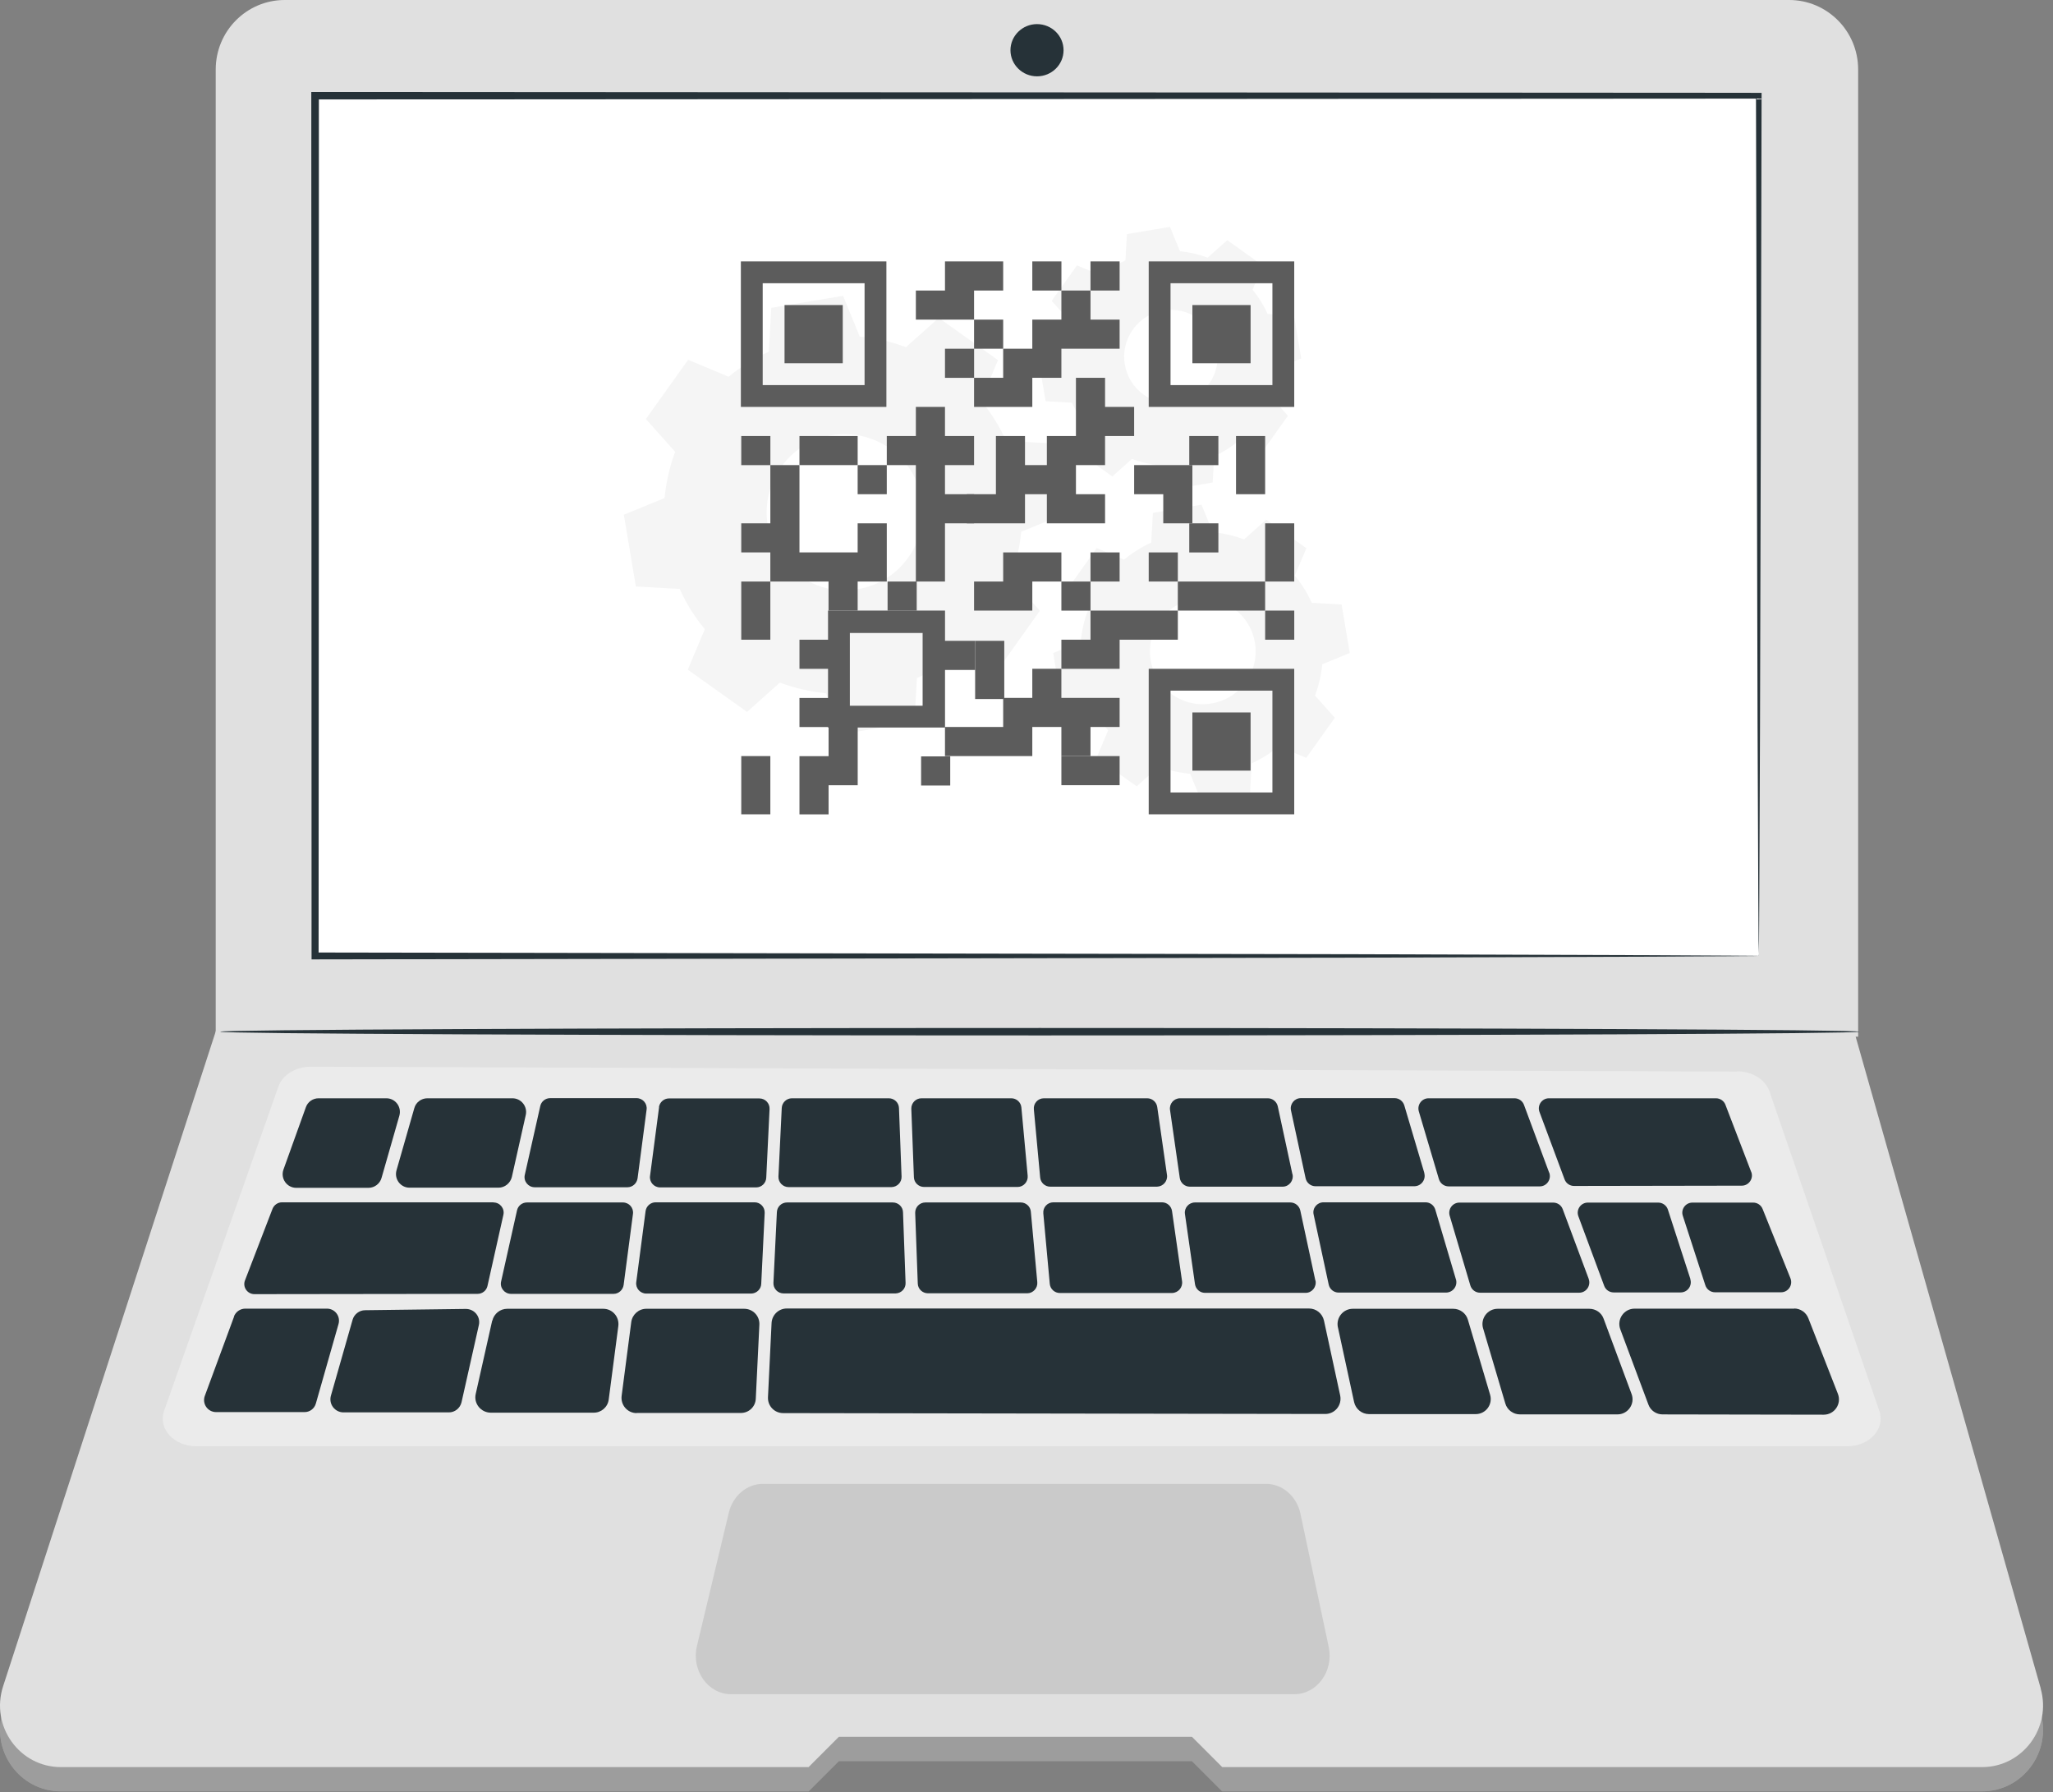 <svg width="181" height="158" viewBox="0 0 181 158" fill="none" xmlns="http://www.w3.org/2000/svg">
<rect x="0" y="0" width="181" height="158" fill="#808080" stroke="none"/>
<path d="M179.924 151L163.416 92.874H19.082L0.272 150.798C-0.866 154.314 1.714 157.919 5.37 157.919H71.288L73.957 155.25H105.088L107.757 157.919H174.751C178.318 157.919 180.898 154.453 179.912 150.987L179.924 151Z" fill="#E0E0E0"/>
<g opacity="0.3">
<path d="M179.924 151L163.416 92.874H19.082L0.272 150.798C-0.866 154.314 1.714 157.919 5.37 157.919H71.288L73.957 155.25H105.088L107.757 157.919H174.751C178.318 157.919 180.898 154.453 179.912 150.987L179.924 151Z" fill="black"/>
</g>
<path d="M19.019 91.394V6.122C19.019 2.745 21.739 0 25.103 0H157.736C161.101 0 163.821 2.745 163.821 6.122V91.394H19.019Z" fill="#E0E0E0"/>
<path d="M155.068 8.424H27.773V84.26H155.068V8.424Z" fill="white"/>
<path d="M155.067 84.26C155.067 84.26 155.055 83.779 155.042 82.881C155.042 81.957 155.029 80.629 155.017 78.896C155.004 75.392 154.979 70.269 154.953 63.704C154.916 50.561 154.878 31.637 154.814 8.437L155.067 8.69C120.736 8.715 76.247 8.74 27.785 8.766L28.114 8.437C28.114 35.292 28.101 60.933 28.089 84.272L27.785 83.969C65.077 84.032 96.853 84.083 119.332 84.12C130.577 84.158 139.495 84.184 145.618 84.209C148.667 84.222 151.019 84.234 152.626 84.247C153.41 84.247 154.017 84.26 154.435 84.26C154.84 84.26 155.067 84.272 155.067 84.272C155.067 84.272 154.878 84.272 154.473 84.285C154.055 84.285 153.461 84.285 152.689 84.298C151.095 84.298 148.768 84.323 145.744 84.336C139.635 84.361 130.742 84.386 119.521 84.424C96.992 84.462 65.14 84.513 27.773 84.576H27.469V84.272C27.469 60.933 27.456 35.305 27.444 8.437V8.108H27.773C76.234 8.133 120.723 8.159 155.055 8.184H155.308V8.437C155.257 31.712 155.206 50.687 155.169 63.868C155.143 70.421 155.118 75.519 155.105 79.01C155.105 80.73 155.08 82.033 155.08 82.944C155.08 83.83 155.055 84.272 155.055 84.272L155.067 84.26Z" fill="#263238"/>
<path d="M93.767 4.427C93.767 5.705 92.717 6.729 91.426 6.729C90.136 6.729 89.086 5.692 89.086 4.427C89.086 3.162 90.136 2.125 91.426 2.125C92.717 2.125 93.767 3.149 93.767 4.427Z" fill="#263238"/>
<path d="M179.924 148.862L163.416 90.736H19.082L0.272 148.66C-0.866 152.176 1.714 155.782 5.37 155.782H71.288L73.957 153.112H105.088L107.757 155.782H174.751C178.318 155.782 180.898 152.315 179.912 148.849L179.924 148.862Z" fill="#E0E0E0"/>
<path d="M153.182 94.468L27.393 94.038C26.077 94.038 24.914 94.746 24.547 95.784L14.465 124.385C13.921 125.941 15.325 127.497 17.298 127.497H162.86C164.82 127.497 166.224 125.953 165.693 124.398L156.003 96.214C155.649 95.177 154.498 94.456 153.182 94.443V94.468Z" fill="#EBEBEB"/>
<g opacity="0.1">
<path d="M114.108 149.356H64.457C62.421 149.356 60.928 147.256 61.447 145.093L64.255 133.354C64.609 131.861 65.849 130.811 67.266 130.811H111.616C113.058 130.811 114.323 131.899 114.652 133.442L117.144 145.181C117.599 147.319 116.119 149.356 114.108 149.356Z" fill="black"/>
</g>
<path d="M113.943 103.513L112.653 97.529C112.564 97.125 112.197 96.821 111.78 96.821H104.038C103.494 96.821 103.077 97.302 103.153 97.846L104.013 103.842C104.076 104.284 104.456 104.613 104.898 104.613H113.083C113.652 104.613 114.07 104.082 113.956 103.525L113.943 103.513Z" fill="#263238"/>
<path d="M90.604 103.652L90.048 97.631C90.01 97.175 89.618 96.821 89.162 96.821H81.243C80.737 96.821 80.333 97.239 80.345 97.744L80.573 103.778C80.586 104.259 80.99 104.639 81.471 104.639H89.719C90.237 104.639 90.655 104.171 90.604 103.652Z" fill="#263238"/>
<path d="M102.887 103.589L102.027 97.593C101.964 97.15 101.584 96.821 101.141 96.821H92.034C91.502 96.821 91.098 97.276 91.148 97.795L91.705 103.804C91.743 104.259 92.135 104.613 92.59 104.613H102.002C102.546 104.601 102.963 104.12 102.887 103.576V103.589Z" fill="#263238"/>
<path d="M45.128 103.753L46.355 98.288C46.519 97.542 45.95 96.821 45.178 96.821H37.677C37.146 96.821 36.665 97.175 36.526 97.694L34.957 103.171C34.742 103.943 35.311 104.702 36.108 104.702H43.951C44.508 104.702 45.001 104.297 45.128 103.753Z" fill="#263238"/>
<path d="M154.396 103.323L152.119 97.39C151.993 97.049 151.651 96.821 151.285 96.821H136.56C135.94 96.821 135.51 97.441 135.725 98.023L137.939 103.968C138.066 104.322 138.407 104.55 138.774 104.55L153.562 104.525C154.181 104.525 154.624 103.892 154.396 103.31V103.323Z" fill="#263238"/>
<path d="M78.384 96.821H69.82C69.34 96.821 68.948 97.201 68.922 97.669L68.631 103.715C68.606 104.221 69.011 104.651 69.529 104.651H78.599C79.105 104.639 79.51 104.221 79.485 103.715L79.257 97.681C79.244 97.201 78.84 96.821 78.359 96.821H78.384Z" fill="#263238"/>
<path d="M34.06 96.821H28.089C27.583 96.821 27.127 97.137 26.963 97.618L24.99 103.108C24.711 103.892 25.293 104.715 26.115 104.715H32.491C33.022 104.715 33.503 104.348 33.642 103.829L35.211 98.352C35.426 97.58 34.856 96.821 34.06 96.821Z" fill="#263238"/>
<path d="M56.209 103.892L57.006 97.82C57.082 97.289 56.665 96.808 56.121 96.808H48.506C48.088 96.808 47.721 97.099 47.633 97.504L46.267 103.576C46.14 104.133 46.57 104.664 47.139 104.664H55.324C55.767 104.664 56.146 104.322 56.209 103.88V103.892Z" fill="#263238"/>
<path d="M58.107 97.605L57.31 103.665C57.234 104.196 57.652 104.677 58.195 104.677H66.671C67.152 104.677 67.544 104.284 67.556 103.816L67.847 97.77C67.873 97.264 67.468 96.834 66.949 96.834H58.98C58.537 96.834 58.158 97.163 58.094 97.605H58.107Z" fill="#263238"/>
<path d="M125.58 103.424L123.809 97.453C123.695 97.074 123.354 96.808 122.949 96.808H114.689C114.12 96.808 113.702 97.34 113.816 97.884L115.106 103.867C115.195 104.284 115.562 104.575 115.979 104.575H124.707C125.302 104.563 125.732 103.993 125.568 103.412L125.58 103.424Z" fill="#263238"/>
<path d="M136.573 103.361L134.36 97.403C134.233 97.049 133.892 96.821 133.525 96.821H125.948C125.353 96.821 124.923 97.39 125.087 97.972L126.858 103.943C126.972 104.322 127.314 104.588 127.719 104.588H135.751C136.371 104.588 136.801 103.956 136.586 103.374L136.573 103.361Z" fill="#263238"/>
<path d="M78.726 106.005H69.391C68.91 106.005 68.518 106.371 68.493 106.852L68.189 113.089C68.164 113.594 68.568 114.025 69.087 114.025H78.954C79.46 114.012 79.865 113.594 79.839 113.089L79.612 106.865C79.599 106.384 79.194 106.005 78.714 106.005H78.726Z" fill="#263238"/>
<path d="M140.065 112.734L137.775 106.599C137.649 106.245 137.307 106.017 136.94 106.017H128.667C128.073 106.017 127.643 106.587 127.807 107.168L129.629 113.316C129.743 113.696 130.084 113.961 130.489 113.961H139.23C139.85 113.961 140.28 113.329 140.065 112.747V112.734Z" fill="#263238"/>
<path d="M128.363 112.798L126.541 106.637C126.428 106.258 126.086 105.992 125.681 105.992H116.687C116.118 105.992 115.688 106.511 115.814 107.067L117.143 113.241C117.231 113.658 117.598 113.949 118.016 113.949H127.503C128.097 113.936 128.528 113.367 128.363 112.785V112.798Z" fill="#263238"/>
<path d="M56.981 114.037H66.228C66.708 114.025 67.1 113.645 67.113 113.177L67.417 106.928C67.442 106.422 67.037 105.992 66.531 105.992H57.803C57.36 105.992 56.981 106.321 56.917 106.764L56.095 113.025C56.019 113.557 56.437 114.037 56.981 114.037Z" fill="#263238"/>
<path d="M81.812 114.012H90.566C91.084 114.012 91.502 113.544 91.451 113.025L90.882 106.814C90.844 106.359 90.452 106.005 89.996 106.005H81.584C81.078 106.005 80.673 106.422 80.686 106.928L80.914 113.152C80.926 113.632 81.331 114.012 81.812 114.012Z" fill="#263238"/>
<path d="M91.983 106.979L92.552 113.177C92.59 113.633 92.982 113.987 93.438 113.987H103.33C103.874 113.974 104.291 113.494 104.215 112.95L103.33 106.764C103.267 106.321 102.887 105.992 102.444 105.992H92.869C92.337 105.992 91.932 106.448 91.983 106.966V106.979Z" fill="#263238"/>
<path d="M115.967 112.886L114.639 106.713C114.55 106.308 114.183 106.005 113.766 106.005H105.354C104.81 106.005 104.392 106.485 104.468 107.017L105.354 113.202C105.417 113.645 105.796 113.974 106.239 113.974H115.107C115.676 113.974 116.093 113.443 115.98 112.886H115.967Z" fill="#263238"/>
<path d="M43.509 105.992H24.863C24.496 105.992 24.167 106.22 24.028 106.561L21.599 112.874C21.371 113.456 21.802 114.088 22.434 114.088L42.104 114.063C42.522 114.063 42.889 113.772 42.977 113.367L44.381 107.093C44.508 106.536 44.078 106.005 43.509 106.005V105.992Z" fill="#263238"/>
<path d="M45.039 114.063H54.096C54.539 114.063 54.918 113.721 54.982 113.278L55.804 107.017C55.88 106.485 55.462 106.005 54.918 106.005H46.456C46.038 106.005 45.671 106.296 45.583 106.7L44.179 112.975C44.052 113.531 44.482 114.063 45.052 114.063H45.039Z" fill="#263238"/>
<path d="M151.197 113.923H157.028C157.661 113.923 158.091 113.278 157.85 112.684L155.396 106.574C155.257 106.232 154.928 106.017 154.574 106.017H149.211C148.603 106.017 148.173 106.612 148.363 107.181L150.349 113.304C150.463 113.67 150.817 113.923 151.197 113.923Z" fill="#263238"/>
<path d="M149.033 112.76L147.048 106.637C146.934 106.27 146.579 106.017 146.2 106.017H139.989C139.369 106.017 138.939 106.637 139.154 107.219L141.431 113.354C141.558 113.708 141.899 113.936 142.266 113.936H148.173C148.781 113.936 149.211 113.342 149.021 112.76H149.033Z" fill="#263238"/>
<path d="M56.121 124.562H65.292C66.013 124.575 66.607 124.018 66.633 123.297L66.949 116.782C66.987 116.011 66.38 115.378 65.608 115.378H56.981C56.31 115.378 55.741 115.884 55.653 116.555L54.805 123.057C54.704 123.866 55.324 124.575 56.133 124.575L56.121 124.562Z" fill="#263238"/>
<path d="M158.191 115.366H144.112C143.176 115.366 142.531 116.302 142.847 117.175L145.327 123.816C145.516 124.347 146.022 124.689 146.579 124.689L160.785 124.714C161.733 124.714 162.378 123.765 162.037 122.88L159.431 116.213C159.229 115.695 158.735 115.353 158.179 115.353L158.191 115.366Z" fill="#263238"/>
<path d="M43.395 116.415L41.94 122.892C41.75 123.727 42.395 124.524 43.255 124.537H52.325C52.996 124.549 53.578 124.056 53.666 123.385L54.514 116.896C54.615 116.087 53.995 115.378 53.186 115.378H44.723C44.09 115.378 43.546 115.821 43.407 116.428L43.395 116.415Z" fill="#263238"/>
<path d="M31.087 116.34L29.177 123.031C28.962 123.778 29.518 124.511 30.29 124.511H39.55C40.094 124.524 40.562 124.145 40.688 123.626L42.219 116.808C42.383 116.074 41.827 115.391 41.068 115.391L32.187 115.505C31.68 115.505 31.226 115.859 31.087 116.34Z" fill="#263238"/>
<path d="M117.953 116.997L119.382 123.601C119.522 124.22 120.065 124.663 120.698 124.663H130.084C130.982 124.676 131.627 123.816 131.374 122.955L129.414 116.34C129.249 115.77 128.718 115.378 128.123 115.378H119.269C118.408 115.378 117.776 116.175 117.953 117.01V116.997Z" fill="#263238"/>
<path d="M68.024 116.643L67.708 123.171C67.67 123.942 68.277 124.575 69.049 124.575L116.84 124.651C117.7 124.651 118.332 123.866 118.155 123.019L116.726 116.416C116.587 115.796 116.043 115.353 115.41 115.353H69.365C68.644 115.353 68.062 115.922 68.024 116.631V116.643Z" fill="#263238"/>
<path d="M20.638 116.061L18.057 123.057C17.804 123.752 18.31 124.486 19.057 124.486H26.824C27.304 124.499 27.722 124.182 27.848 123.727L29.846 116.719C30.037 116.036 29.531 115.365 28.822 115.365H21.625C21.182 115.365 20.777 115.644 20.625 116.061H20.638Z" fill="#263238"/>
<path d="M130.754 117.099L132.715 123.727C132.879 124.296 133.41 124.688 134.005 124.688H142.581C143.518 124.701 144.175 123.765 143.846 122.892L141.38 116.251C141.19 115.72 140.684 115.378 140.115 115.378H132.044C131.146 115.378 130.501 116.238 130.754 117.111V117.099Z" fill="#263238"/>
<path d="M163.935 90.951C163.935 91.129 131.577 91.28 91.68 91.28C51.782 91.28 19.411 91.129 19.411 90.951C19.411 90.774 51.757 90.623 91.68 90.623C131.602 90.623 163.935 90.774 163.935 90.951Z" fill="#263238"/>
<path d="M64.237 33.218C65.327 32.313 66.52 31.572 67.785 31.006L68.001 27.139L74.328 26.079L75.798 29.669C77.176 29.802 78.545 30.111 79.872 30.605L82.762 28.023L87.987 31.747L86.486 35.316C87.391 36.407 88.132 37.6 88.697 38.865L92.565 39.081L93.625 45.407L90.035 46.878C89.9 48.256 89.592 49.625 89.099 50.951L91.68 53.842L87.956 59.067L84.387 57.565C83.297 58.47 82.104 59.211 80.839 59.777L80.623 63.644L74.297 64.704L72.826 61.114C71.448 60.98 70.079 60.671 68.752 60.178L65.862 62.76L60.637 59.036L62.139 55.467C61.233 54.377 60.493 53.183 59.927 51.918L56.059 51.702L55 45.376L58.589 43.905C58.723 42.527 59.032 41.159 59.525 39.832L56.943 36.941L60.668 31.716L64.247 33.218H64.237ZM68.876 41.159C66.664 44.255 67.384 48.555 70.48 50.756C73.576 52.968 77.876 52.247 80.078 49.151C82.279 46.055 81.569 41.755 78.472 39.554C75.377 37.353 71.077 38.062 68.876 41.159Z" fill="#F5F5F5"/>
<path d="M99.097 49.336C99.837 48.73 100.639 48.225 101.493 47.834L101.647 45.212L105.926 44.491L106.924 46.919C107.86 47.002 108.786 47.217 109.68 47.557L111.635 45.808L115.173 48.329L114.155 50.745C114.772 51.486 115.266 52.289 115.657 53.142L118.28 53.286L119 57.565L116.573 58.563C116.491 59.499 116.274 60.425 115.934 61.319L117.684 63.274L115.164 66.812L112.746 65.794C112.005 66.412 111.203 66.905 110.35 67.296L110.206 69.919L105.926 70.639L104.928 68.212C103.992 68.129 103.067 67.913 102.172 67.573L100.218 69.323L96.679 66.803L97.697 64.385C97.08 63.644 96.586 62.843 96.196 61.989L93.573 61.844L92.852 57.565L95.28 56.568C95.362 55.632 95.578 54.706 95.918 53.811L94.169 51.857L96.689 48.318L99.106 49.336H99.097ZM102.244 54.716C100.752 56.815 101.236 59.715 103.334 61.217C105.433 62.708 108.333 62.225 109.835 60.127C111.337 58.028 110.843 55.127 108.745 53.626C106.647 52.134 103.745 52.618 102.244 54.716Z" fill="#F5F5F5"/>
<path d="M97.09 24.289C97.749 23.745 98.459 23.302 99.22 22.962L99.353 20.637L103.149 20L104.034 22.15C104.857 22.232 105.68 22.418 106.472 22.716L108.2 21.173L111.326 23.405L110.432 25.544C110.977 26.203 111.419 26.913 111.759 27.674L114.084 27.807L114.721 31.603L112.571 32.488C112.499 33.31 112.304 34.133 112.005 34.925L113.549 36.653L111.317 39.781L109.177 38.886C108.518 39.431 107.809 39.873 107.047 40.212L106.914 42.537L103.118 43.175L102.234 41.025C101.411 40.943 100.588 40.757 99.796 40.46L98.068 42.002L94.94 39.77L95.836 37.631C95.29 36.972 94.848 36.262 94.509 35.501L92.184 35.368L91.546 31.572L93.696 30.687C93.778 29.864 93.964 29.041 94.261 28.249L92.719 26.521L94.951 23.395L97.09 24.289ZM99.878 29.052C98.551 30.904 98.983 33.485 100.845 34.802C102.696 36.129 105.278 35.697 106.595 33.835C107.912 31.973 107.49 29.402 105.628 28.085C103.776 26.758 101.194 27.19 99.878 29.052Z" fill="#F5F5F5"/>
<path d="M65.352 53.828V56.394H67.916V53.828V51.265H65.352V53.828Z" fill="#5C5C5C"/>
<path d="M67.919 38.439H65.352V41.005H67.919V38.439Z" fill="#5C5C5C"/>
<path d="M83.775 66.681H81.208V69.248H83.775V66.681Z" fill="#5C5C5C"/>
<path d="M67.916 43.568V46.135H65.352V48.698H67.916V51.265H70.483H73.047V53.828H75.614V51.265H78.182V48.698V46.135H75.614V48.698H73.047H70.483V46.135V43.568V41.002H67.916V43.568Z" fill="#5C5C5C"/>
<path d="M73.048 38.439H70.484V41.002H73.048H75.615V38.439H73.048Z" fill="#5C5C5C"/>
<path d="M84.597 59.061H85.973V56.493H84.597H83.218V59.061H84.597Z" fill="#5C5C5C"/>
<path d="M78.181 41.002H75.614V43.568H78.181V41.002Z" fill="#5C5C5C"/>
<path d="M96.143 51.265H93.576V53.831H96.143V51.265Z" fill="#5C5C5C"/>
<path d="M98.71 23.046H96.143V25.612H98.71V23.046Z" fill="#5C5C5C"/>
<path d="M83.313 43.568V41.002H85.877V38.439H83.313V35.872H80.746V38.439H78.182V41.002H80.746V43.568V46.135V48.699V51.265H83.313V48.699V46.135H85.877V43.568H83.313Z" fill="#5C5C5C"/>
<path d="M96.143 69.22H98.71V66.654H96.143H93.576V69.22H96.143Z" fill="#5C5C5C"/>
<path d="M93.579 23.046H91.012V25.612H93.579V23.046Z" fill="#5C5C5C"/>
<path d="M92.935 43.568V41.002H90.368V38.439H87.804V41.002V43.568H85.237V46.135H87.804H90.368V43.568H92.935Z" fill="#5C5C5C"/>
<path d="M107.417 38.439H104.85V41.005H107.417V38.439Z" fill="#5C5C5C"/>
<path d="M80.821 51.265H78.254V53.831H80.821V51.265Z" fill="#5C5C5C"/>
<path d="M91.012 35.872V33.306H93.576V30.742H96.143H98.71V28.175H96.143V25.612H93.576V28.175H91.012V30.742H88.444V33.306H85.877V35.872H88.444H91.012Z" fill="#5C5C5C"/>
<path d="M91.012 53.828V51.265H93.576V48.699H91.012H88.444V51.265H85.877V53.828H88.444H91.012Z" fill="#5C5C5C"/>
<path d="M98.71 64.088V61.524H96.142H93.575V58.957H91.011V61.524H88.444V64.088H85.877H83.313V66.654H85.877H88.444H91.011V64.088H93.575V66.654H96.142V64.088H98.71Z" fill="#5C5C5C"/>
<path d="M88.444 25.612V23.046H85.877H83.313V25.612H80.746V28.175H83.313H85.877V25.612H88.444Z" fill="#5C5C5C"/>
<path d="M88.444 28.176H85.877V30.742H88.444V28.176Z" fill="#5C5C5C"/>
<path d="M94.859 38.439H92.295V41.002V43.568V46.135H94.859H97.426V43.568H94.859V41.002H97.426V38.439H99.99V35.872H97.426V33.306H94.859V35.872V38.439Z" fill="#5C5C5C"/>
<path d="M85.88 30.743H83.313V33.309H85.88V30.743Z" fill="#5C5C5C"/>
<path d="M93.576 56.394V58.961H96.143H98.71V56.394H101.275H103.842V53.828H101.275H98.71H96.143V56.394H93.576Z" fill="#5C5C5C"/>
<path d="M107.417 46.135H104.85V48.702H107.417V46.135Z" fill="#5C5C5C"/>
<path d="M98.71 48.699H96.143V51.265H98.71V48.699Z" fill="#5C5C5C"/>
<path d="M105.125 41.002H102.558H99.991V43.568H102.558V46.135H105.125V43.568V41.002Z" fill="#5C5C5C"/>
<path d="M103.842 48.699H101.275V51.265H103.842V48.699Z" fill="#5C5C5C"/>
<path d="M75.615 64.139H83.317V53.828H73.003V56.394H70.484V58.961H73.003V61.528H70.484V64.094H73.003V64.142H73.051V66.661H70.484V71.79H73.051V69.224H75.618V64.142L75.615 64.139ZM81.342 55.802V62.216H74.927V55.802H81.342Z" fill="#5C5C5C"/>
<path d="M108.972 53.828H111.539V51.265H108.972H106.405H103.841V53.828H106.405H108.972Z" fill="#5C5C5C"/>
<path d="M108.972 43.568H111.539V41.002V38.439H108.972V41.002V43.568Z" fill="#5C5C5C"/>
<path d="M88.54 56.493H85.972V59.061V61.624H88.54V59.061V56.493Z" fill="#5C5C5C"/>
<path d="M114.107 53.828H111.54V56.394H114.107V53.828Z" fill="#5C5C5C"/>
<path d="M114.104 48.699V46.135H111.54V48.699V51.265H114.104V48.699Z" fill="#5C5C5C"/>
<path d="M67.916 66.654H65.352V69.22V71.787H67.916V69.22V66.654Z" fill="#5C5C5C"/>
<path d="M114.104 35.872V23.046H101.275V35.872H114.104ZM103.198 33.949V24.969H112.181V33.949H103.198Z" fill="#5C5C5C"/>
<path d="M110.256 26.892H105.125V32.022H110.256V26.892Z" fill="#5C5C5C"/>
<path d="M114.104 58.961H101.275V71.787H114.104V58.961ZM103.198 69.864V60.884H112.181V69.864H103.198Z" fill="#5C5C5C"/>
<path d="M110.256 62.807H105.125V67.937H110.256V62.807Z" fill="#5C5C5C"/>
<path d="M65.318 23.046V35.872H78.148V23.046H65.318ZM76.224 24.969V33.949H67.242V24.969H76.224Z" fill="#5C5C5C"/>
<path d="M74.3 26.892H69.168V32.022H74.3V26.892Z" fill="#5C5C5C"/>
</svg>
